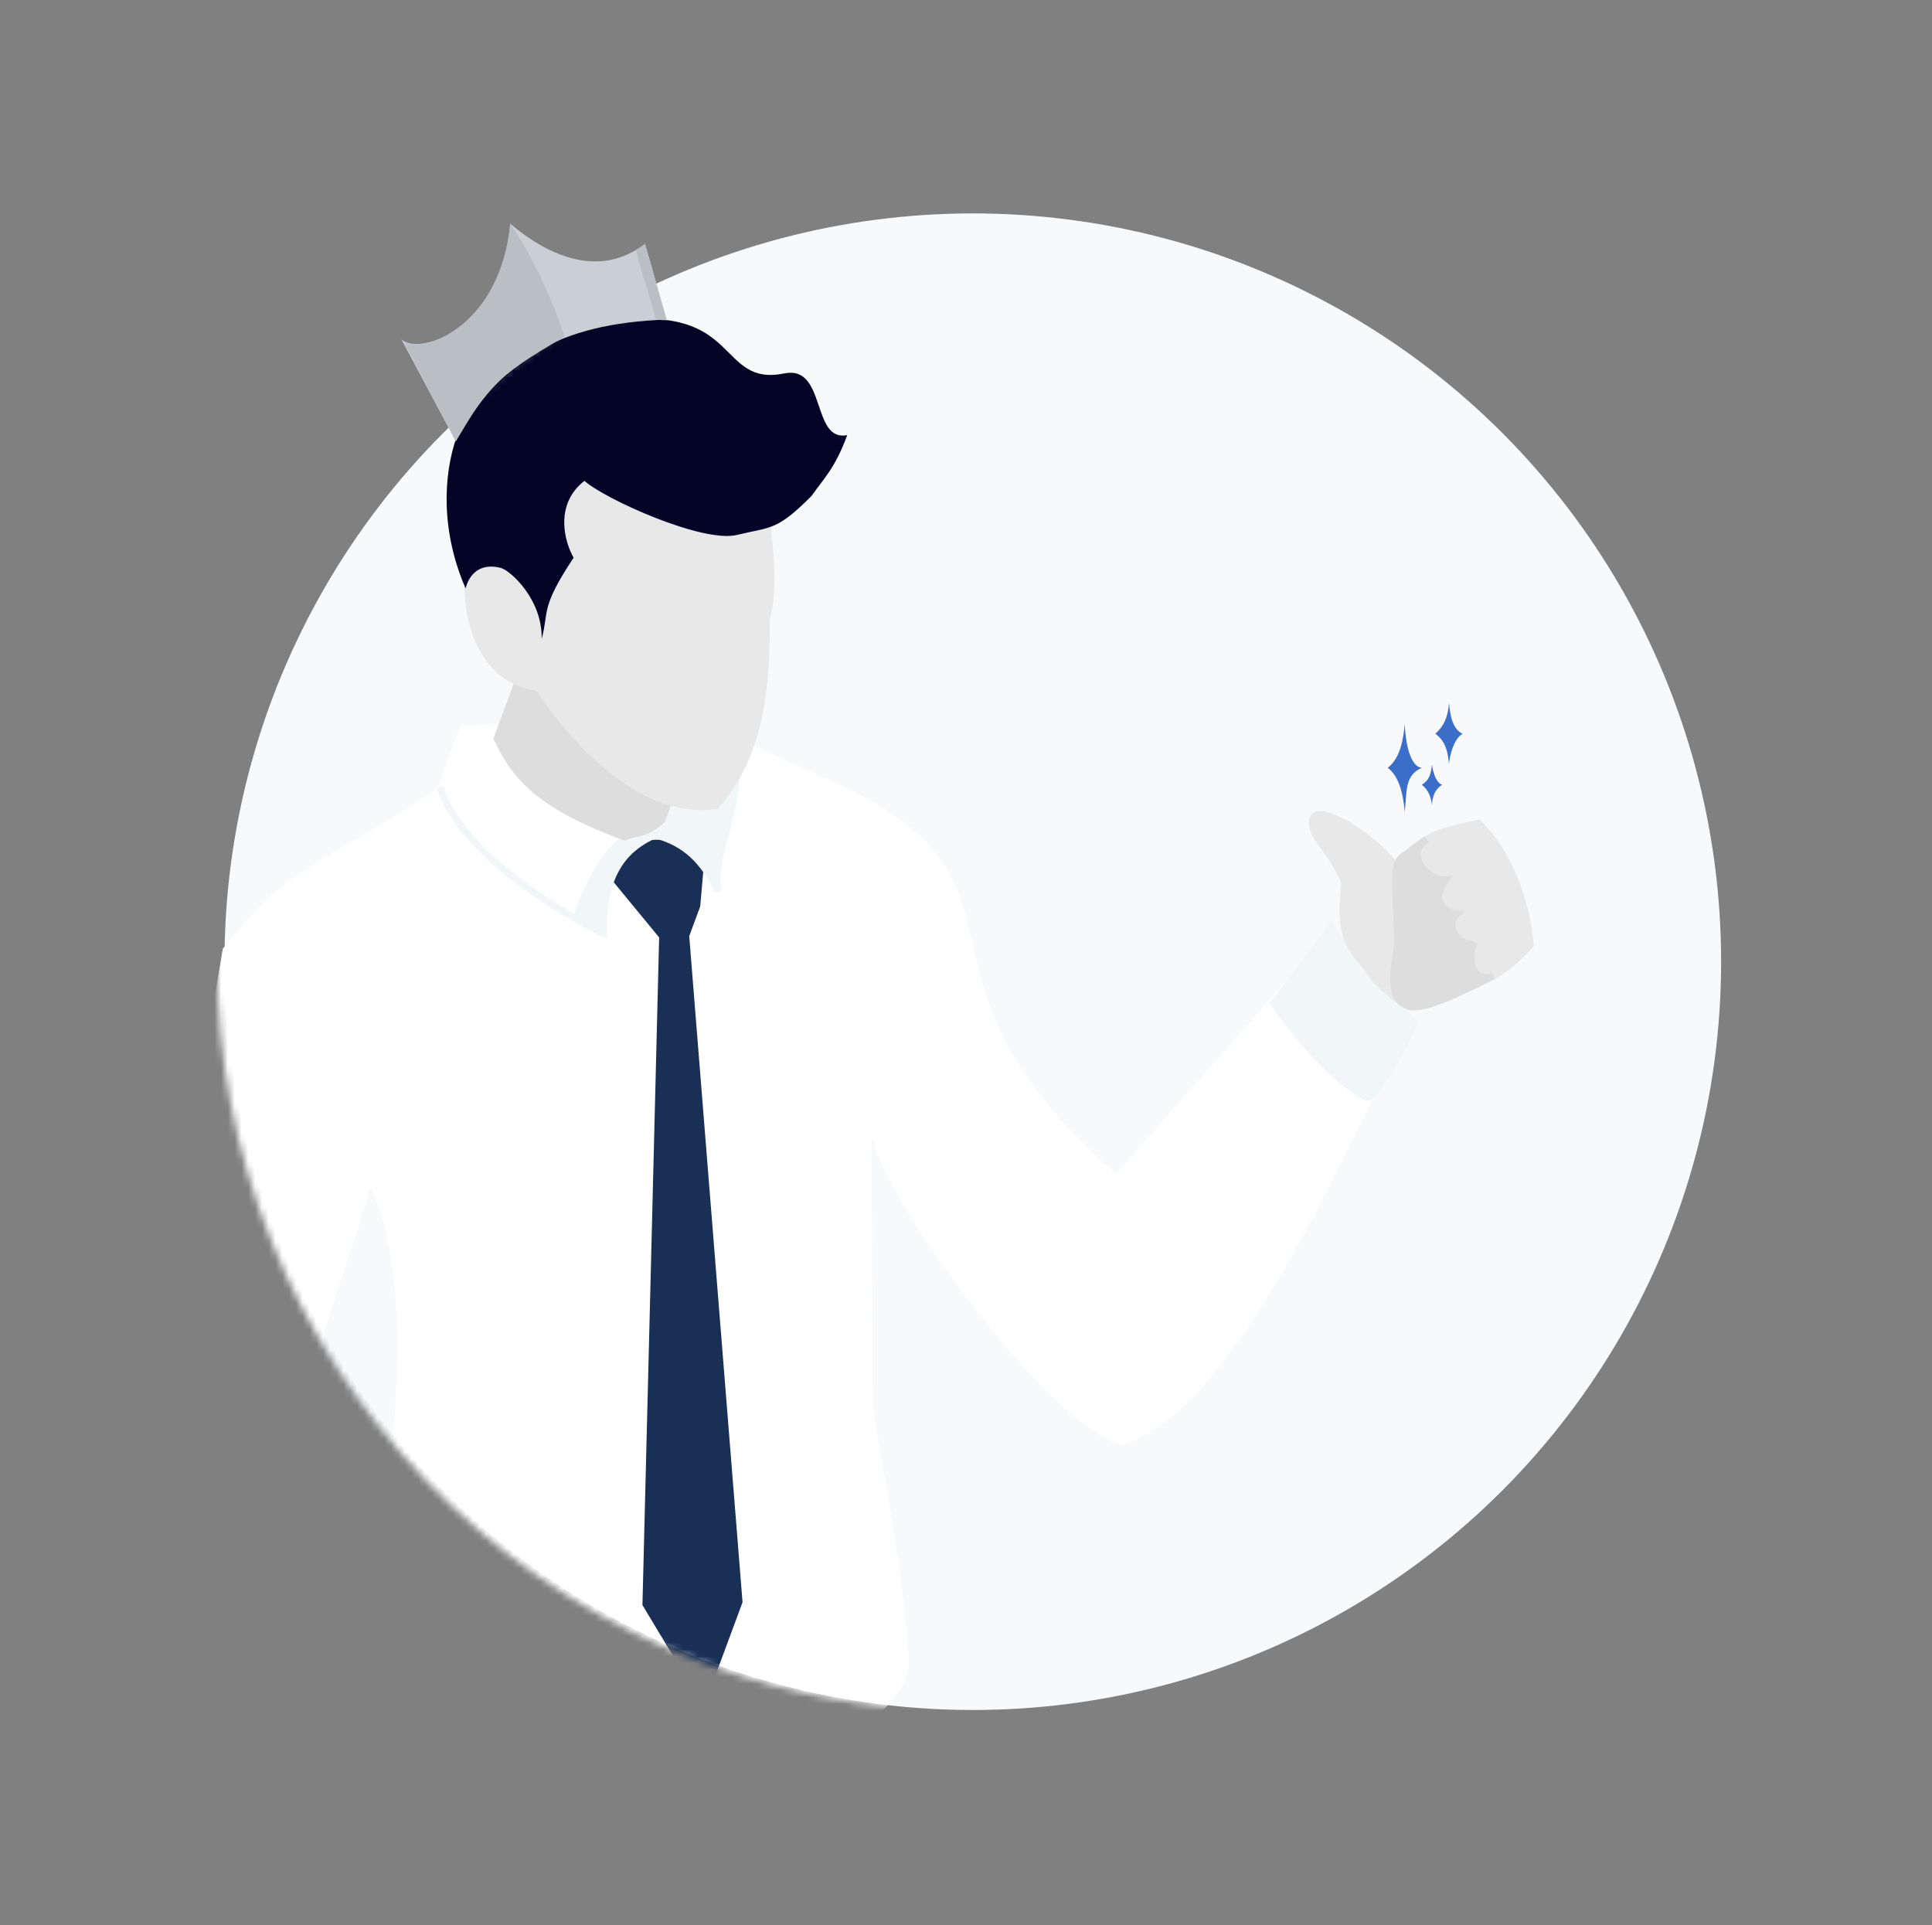 <svg width="284" height="283" viewBox="0 0 284 283" fill="none" xmlns="http://www.w3.org/2000/svg">
<rect x="0" y="0" width="284" height="283" fill="#808080" stroke="none"/>
<circle r="110" transform="matrix(-1 0 0 1 143 141.373)" fill="#F7F9FB"/>
<mask id="mask0" mask-type="alpha" maskUnits="userSpaceOnUse" x="0" y="0" width="284" height="283">
<circle r="110" transform="matrix(-0.938 -0.348 -0.348 0.938 141.999 141.374)" fill="#F7F9FB"/>
</mask>
<g mask="url(#mask0)">
<path d="M19.595 222.691C19.595 222.691 31.259 251.288 52.211 284.063C60.283 284.113 63.087 278.532 63.065 272.639L89.587 271.658C96.96 270.492 131.781 256.49 133.593 245.086C133.398 237.467 131.162 222.502 128.118 206.279L116.493 195.954C92.11 174.07 47.285 133.116 42.166 129.934C38.278 132.828 35.19 136.461 32.773 139.471C31.43 147.638 22.884 195.959 22.884 195.959L19.595 222.691Z" fill="white"/>
<path d="M19.595 222.691C19.595 222.691 31.259 251.288 52.211 284.063C60.283 284.113 63.087 278.532 63.065 272.639L89.587 271.658C96.96 270.492 131.781 256.49 133.593 245.086C133.398 237.467 131.162 222.502 128.118 206.279L116.493 195.954C92.11 174.07 47.285 133.116 42.166 129.934C38.278 132.828 35.19 136.461 32.773 139.471C31.43 147.638 22.884 195.959 22.884 195.959L19.595 222.691Z" fill="url(#paint0_linear)"/>
<path d="M164.999 212.373C182.999 206.873 199.499 163.873 207.904 149.794L195.906 136.52L164.07 172.53C130.999 143.873 153.999 130.373 124.792 116.045L102.709 105.954L67.758 106.584L64.315 115.874C56.055 121.869 43.51 127.441 38.396 133.093L58 151L79.5 166.5L102.616 185.793L128.289 207.814L128.094 166.808C129.676 175.737 153.748 209.56 164.999 212.373Z" fill="white"/>
<path d="M164.999 212.373C182.999 206.873 199.499 163.873 207.904 149.794L195.906 136.52L164.07 172.53C130.999 143.873 153.999 130.373 124.792 116.045L102.709 105.954L67.758 106.584L64.315 115.874C56.055 121.869 43.51 127.441 38.396 133.093L58 151L79.5 166.5L102.616 185.793L128.289 207.814L128.094 166.808C129.676 175.737 153.748 209.56 164.999 212.373Z" fill="url(#paint1_linear)"/>
<path d="M103.123 125.31C99.93 124.044 95.069 122.961 92.38 125.355L90.398 129.126L97.398 137.628L94.941 235.813L103.337 249.785L108.645 235.463L100.808 137.535L102.437 133.139L103.123 125.31Z" fill="#192F56"/>
<path d="M97.398 137.628L90.398 129.126L92.38 125.355C95.069 122.961 99.93 124.044 103.123 125.31L102.437 133.139L100.808 137.535M97.398 137.628L100.808 137.535M97.398 137.628L94.941 235.813L103.337 249.785L108.645 235.463L100.808 137.535" stroke="#192F56"/>
<path d="M88.716 137.19C88.466 127.409 92.774 124.327 96.276 122.719C99.505 123.592 102.961 125.373 105.578 131.073C104.436 125.542 109.344 118.369 107.887 111.735C107.916 111.62 107.943 111.504 107.968 111.386L107.818 111.438L95.757 115.579L96.276 122.719C90.992 120.246 86.201 130.035 84.657 135.072C86.058 135.871 87.43 136.591 88.716 137.19Z" fill="#F1F6F8"/>
<path d="M187.189 147.532C190.16 151.54 195.225 158.261 200.872 161.323C201.962 161.728 206.584 153.753 207.847 150.346C203.684 145.896 198.206 140.636 195.672 136.145C193.558 139.236 188.988 145.293 187.189 147.532Z" fill="#F1F6F8"/>
<path d="M64.711 115.697C65.362 118.092 66.993 120.655 69.242 123.189C70.963 125.129 72.301 126.449 74.584 128.268C77.527 130.611 81.18 133.087 84.657 135.072M96.276 122.719C92.774 124.327 88.466 127.409 88.716 137.19C87.43 136.591 86.058 135.871 84.657 135.072M96.276 122.719C99.505 123.592 102.961 125.373 105.578 131.073M96.276 122.719L95.757 115.579L107.968 111.386C106.61 117.664 100.753 120.565 105.578 131.073M96.276 122.719C90.992 120.246 86.201 130.035 84.657 135.072M105.578 131.073C103.845 122.68 116.045 110.505 98.789 102.171M47.569 276.948C52.944 281.265 58.392 271.271 58.583 265.529L62.651 272.85M200.872 161.323C195.225 158.261 190.16 151.54 187.189 147.532C188.988 145.293 193.558 139.236 195.672 136.145C198.206 140.636 203.684 145.896 207.847 150.346C206.584 153.753 201.962 161.728 200.872 161.323Z" stroke="#F1F6F8"/>
<path d="M54.538 174.592C52.624 180.839 44.187 204.59 42.423 215.861C45.981 223.717 49.843 233.47 53.918 241.517C56.991 219.326 61.913 191.196 54.538 174.592Z" fill="#F7F9FB"/>
<path d="M97.298 120.553L98.282 117.899L76.51 99.263L73.067 108.552C75.851 114.616 79.897 118.631 91.841 123.059C93.66 122.223 94.987 122.715 97.298 120.553Z" fill="#DEDDDD" stroke="#DEDDDD"/>
<path d="M112.642 91.115C114.12 85.65 112.867 79.445 112.61 74.977L85.397 61.749L68.809 85.119C68.488 89.919 70.105 99.839 79.147 101.112C84.708 109.46 94.575 119.949 105.248 118.439C111.565 111.351 112.788 101.418 112.642 91.115Z" fill="#E8E8E8" stroke="#E8E8E8"/>
<path d="M192.979 120.404C192.297 122.794 195.696 124.826 197.62 129.641C197.599 131.677 196.918 134.86 198.108 138.176C198.787 140.066 200.517 141.443 202.209 144.071C204.424 146.091 205.97 148.344 209.764 147.743C213.5 145.373 218.965 145.676 224.951 138.943C224.489 132.546 221.624 125.055 217.325 121.016C212.449 122.033 207.787 122.95 205.53 127.722C202.027 122.892 193.635 117.853 192.979 120.404Z" fill="#E8E8E8" stroke="#E8E8E8"/>
<path d="M209.724 123.366C209.548 123.492 209.392 123.621 209.254 123.752C204.644 127.426 204.833 124.145 205.477 138.235C205.363 140.962 203.376 146.921 207.194 147.965C209.241 148.525 214.94 145.873 219.501 143.373C216.901 144.798 215.38 141.292 216.722 138.609C215.38 139.615 211.957 136.438 214.172 134.359C212.606 134.135 210.08 132.815 212.495 129.327C210.371 129.592 206.634 126.233 209.254 123.752C209.405 123.631 209.562 123.503 209.724 123.366Z" fill="#DEDDDD" stroke="#DEDDDD"/>
<path d="M84.319 81.985C82.99 79.671 81.448 74.171 85.91 70.686C88.943 73.389 103.296 79.865 108.334 78.636C113.372 77.406 114.128 78.09 119.296 72.901C121.077 70.353 122.763 68.838 124.537 63.968C119.252 65.014 121.494 53.643 115.329 54.889C105.374 56.9 109.042 44.717 90.483 47.224C80.057 47.824 73.441 51.083 67.153 64.144C65.096 69.941 64.822 78.176 68.439 86.486C69.178 83.753 71.203 82.835 73.647 83.496C75.013 83.866 79.738 88.077 79.626 93.912C80.735 89.813 79.368 89.443 84.319 81.985Z" fill="#040427"/>
</g>
<path d="M215 107.873C213.636 108.577 213 111.516 213 112.373C212.866 110.873 212.636 109.027 211 107.873C212.136 106.777 212.8 105.73 213 103.373C213.2 105.516 213.636 107.227 215 107.873Z" fill="#3B6EC9"/>
<path d="M212 115.373C210.65 116.141 210.5 117.802 210.5 118.373C210.4 117.373 210.041 116.141 209 115.373C210.041 114.679 210.35 113.945 210.5 112.373C210.65 113.802 211.26 115.167 212 115.373Z" fill="#3B6EC9"/>
<path d="M209 112.873C206.914 112.654 206.5 107.611 206.5 106.373C206.3 108.54 205.914 111.354 204 112.873C205.414 113.954 206.2 115.969 206.5 119.373C206.8 116.278 206.5 113.954 209 112.873Z" fill="#3B6EC9"/>
<path d="M98 46.973C82 47.573 73.5 52.873 67 64.873L59 49.873C61.572 52.391 74.001 48.373 75 32.873C78.5 35.873 87.001 41.873 94.815 35.835L98 46.973Z" fill="#CACED5"/>
<path d="M83 49.5C72.5 55.5 71.499 57.373 66.999 64.873L59.402 50.329C63 51.873 73.598 47.417 75.001 32.873C78.098 37.417 81 43.5 83 49.5Z" fill="#BABEC5"/>
<path d="M94.799 35.873C94.466 36.133 93.999 36.463 93.499 36.763C94.166 39.93 95.9 44.473 96.4 46.973C96.9 46.973 96.999 47.073 97.999 47.073C96.999 43.573 94.999 36.373 94.799 35.873Z" fill="#BABEC5"/>
<defs>
<linearGradient id="paint0_linear" x1="88.528" y1="205.051" x2="145.301" y2="106.325" gradientUnits="userSpaceOnUse">
<stop stop-color="white"/>
<stop offset="1" stop-color="white"/>
</linearGradient>
<linearGradient id="paint1_linear" x1="91.811" y1="147.034" x2="122.24" y2="108.843" gradientUnits="userSpaceOnUse">
<stop stop-color="white"/>
<stop offset="1" stop-color="white"/>
</linearGradient>
</defs>
</svg>
